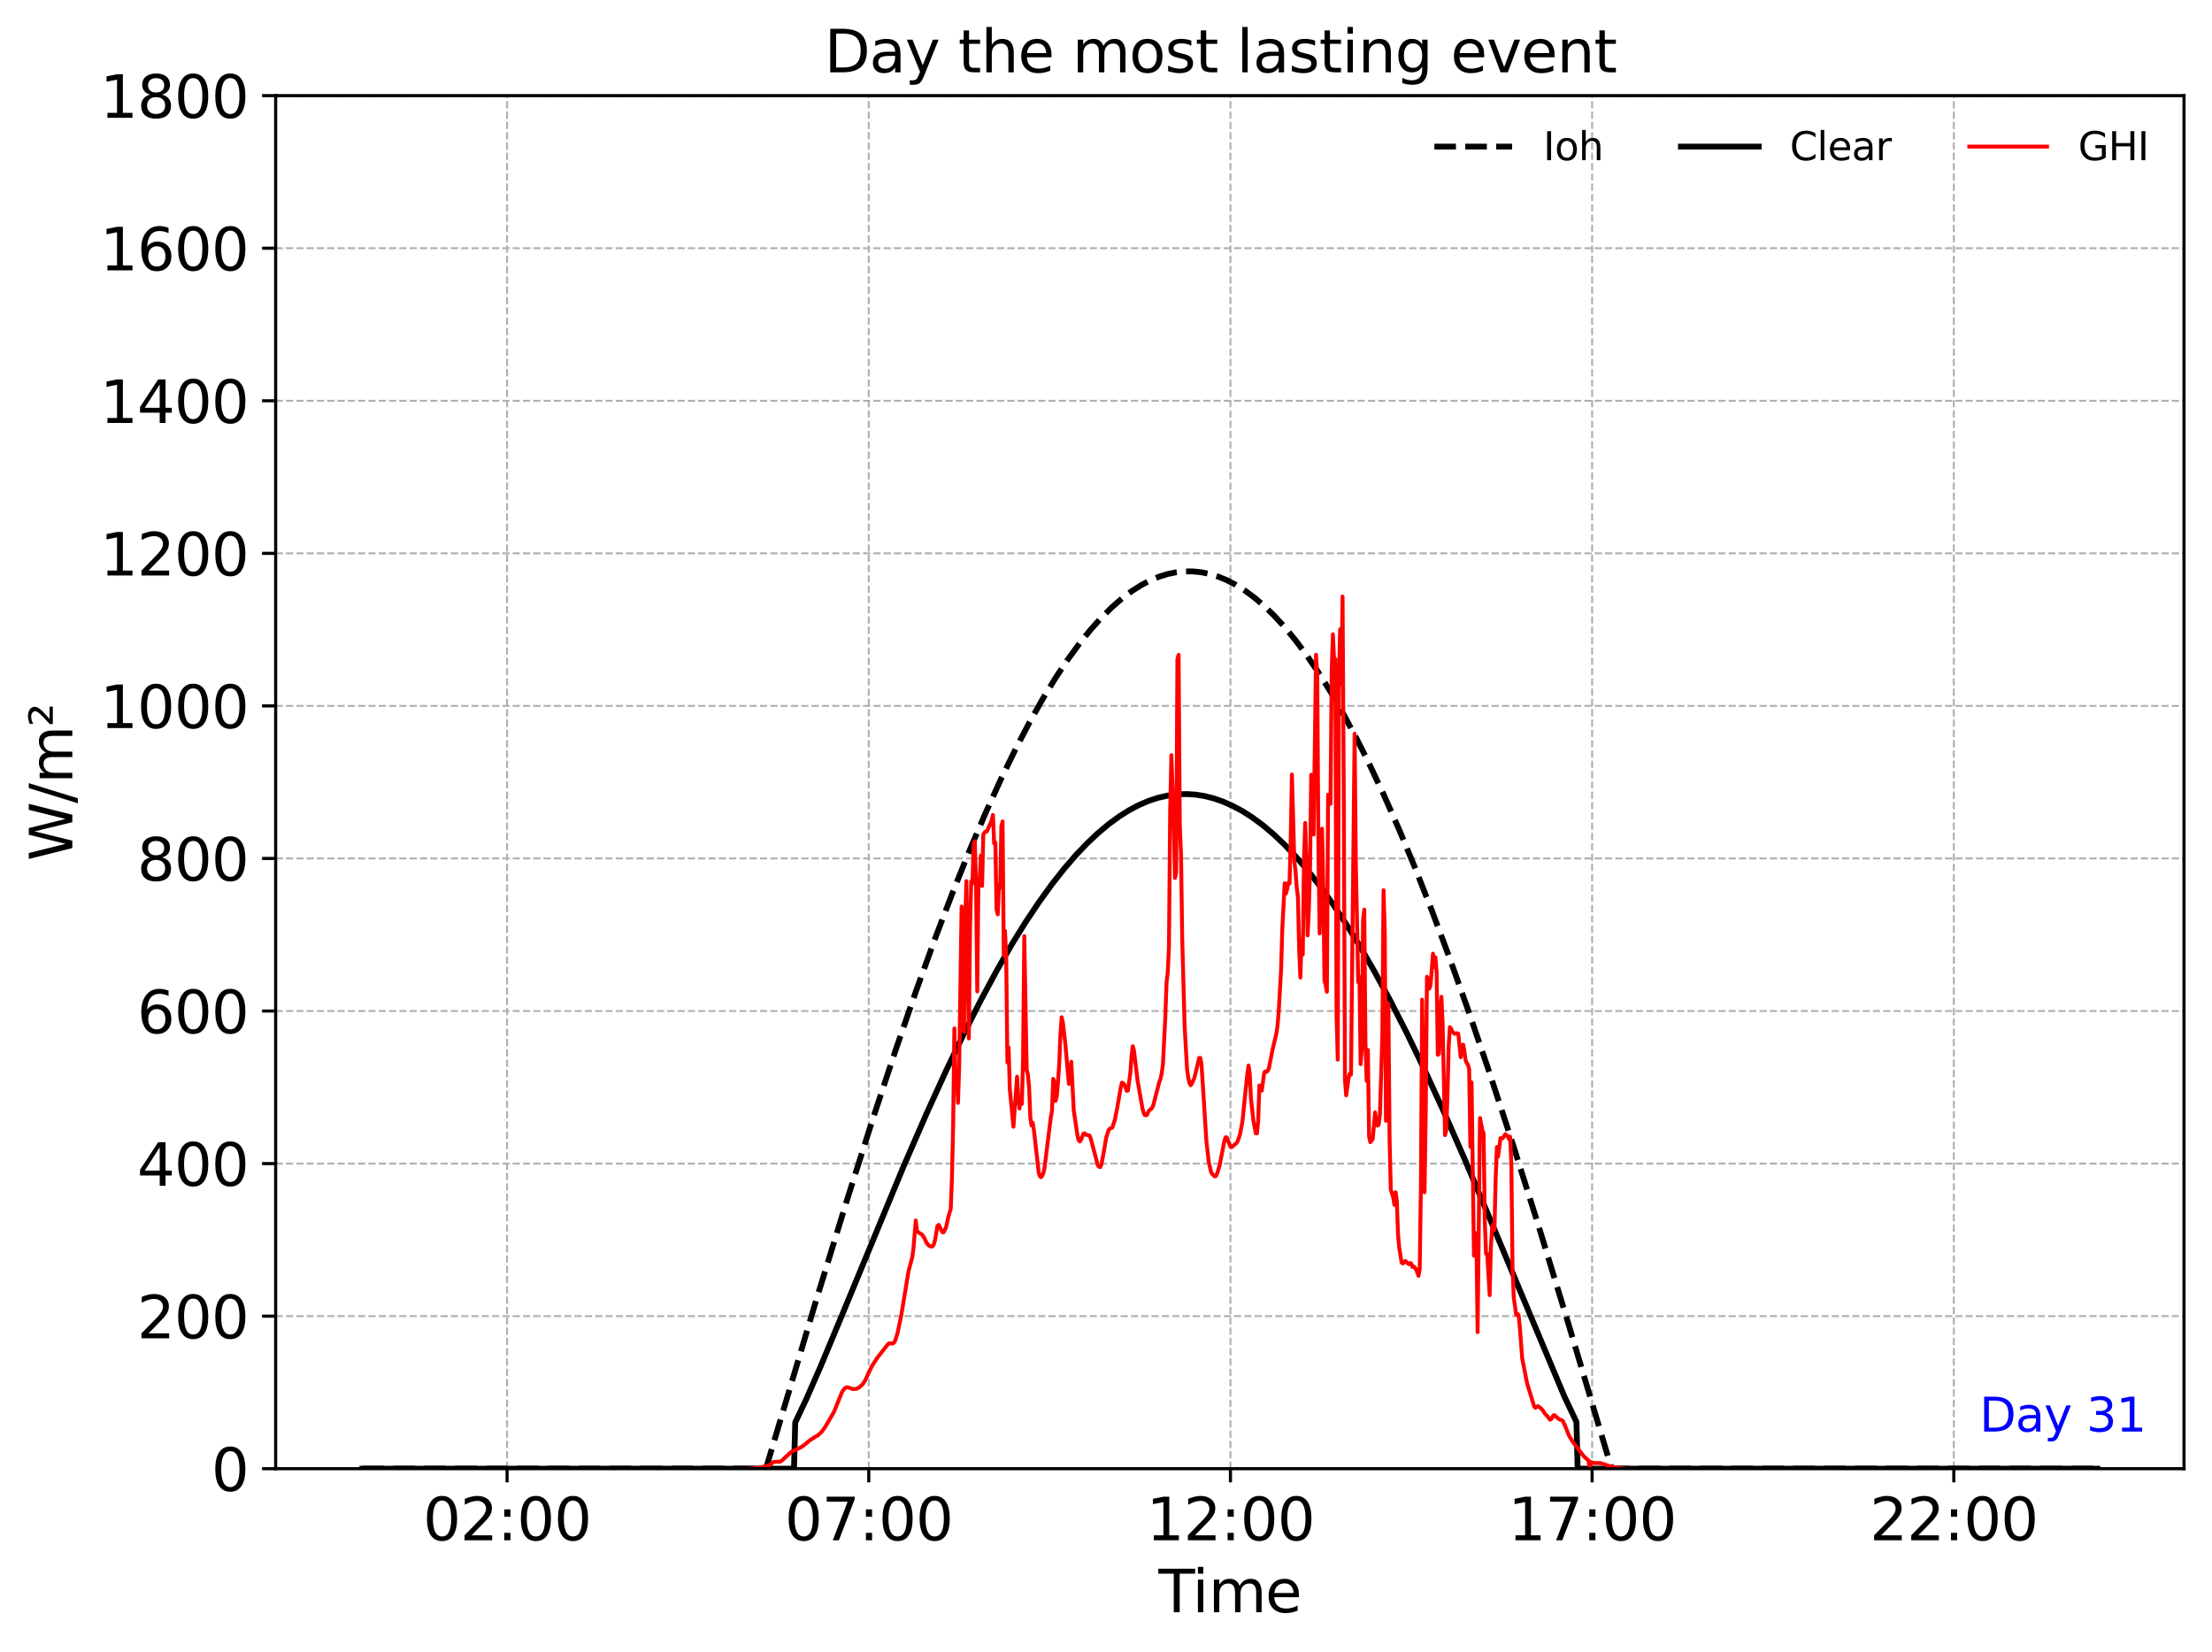 <?xml version="1.0" encoding="utf-8" standalone="no"?>
<!DOCTYPE svg PUBLIC "-//W3C//DTD SVG 1.1//EN"
  "http://www.w3.org/Graphics/SVG/1.1/DTD/svg11.dtd">
<svg xmlns:xlink="http://www.w3.org/1999/xlink" width="568.842pt" height="424.912pt" viewBox="0 0 568.842 424.912" xmlns="http://www.w3.org/2000/svg" version="1.1">
 <defs>
  <style type="text/css">*{stroke-linejoin: round; stroke-linecap: butt}</style>
 </defs>
 <g id="figure_1">
  <g id="patch_1">
   <path d="M 0 424.912 
L 568.842 424.912 
L 568.842 0 
L 0 0 
z
" style="fill: #ffffff"/>
  </g>
  <g id="axes_1">
   <g id="patch_2">
    <path d="M 70.892 377.678 
L 561.642 377.678 
L 561.642 24.598 
L 70.892 24.598 
z
" style="fill: #ffffff"/>
   </g>
   <g id="matplotlib.axis_1">
    <g id="xtick_1">
     <g id="line2d_1">
      <path d="M 130.403 377.678 
L 130.403 24.598 
" clip-path="url(#p5500d51104)" style="fill: none; stroke-dasharray: 1.85,0.8; stroke-dashoffset: 0; stroke: #b0b0b0; stroke-width: 0.5"/>
     </g>
     <g id="line2d_2">
      <defs>
       <path id="m4330a76496" d="M 0 0 
L 0 3.5 
" style="stroke: #000000; stroke-width: 0.8"/>
      </defs>
      <g>
       <use xlink:href="#m4330a76496" x="130.403" y="377.678" style="stroke: #000000; stroke-width: 0.8"/>
      </g>
     </g>
     <g id="text_1">
      <!-- 02:00 -->
      <g transform="translate(108.789 396.075) scale(0.15 -0.15)">
       <defs>
        <path id="DejaVuSans-30" d="M 2034 4250 
Q 1547 4250 1301 3770 
Q 1056 3291 1056 2328 
Q 1056 1369 1301 889 
Q 1547 409 2034 409 
Q 2525 409 2770 889 
Q 3016 1369 3016 2328 
Q 3016 3291 2770 3770 
Q 2525 4250 2034 4250 
z
M 2034 4750 
Q 2819 4750 3233 4129 
Q 3647 3509 3647 2328 
Q 3647 1150 3233 529 
Q 2819 -91 2034 -91 
Q 1250 -91 836 529 
Q 422 1150 422 2328 
Q 422 3509 836 4129 
Q 1250 4750 2034 4750 
z
" transform="scale(0.016)"/>
        <path id="DejaVuSans-32" d="M 1228 531 
L 3431 531 
L 3431 0 
L 469 0 
L 469 531 
Q 828 903 1448 1529 
Q 2069 2156 2228 2338 
Q 2531 2678 2651 2914 
Q 2772 3150 2772 3378 
Q 2772 3750 2511 3984 
Q 2250 4219 1831 4219 
Q 1534 4219 1204 4116 
Q 875 4013 500 3803 
L 500 4441 
Q 881 4594 1212 4672 
Q 1544 4750 1819 4750 
Q 2544 4750 2975 4387 
Q 3406 4025 3406 3419 
Q 3406 3131 3298 2873 
Q 3191 2616 2906 2266 
Q 2828 2175 2409 1742 
Q 1991 1309 1228 531 
z
" transform="scale(0.016)"/>
        <path id="DejaVuSans-3a" d="M 750 794 
L 1409 794 
L 1409 0 
L 750 0 
L 750 794 
z
M 750 3309 
L 1409 3309 
L 1409 2516 
L 750 2516 
L 750 3309 
z
" transform="scale(0.016)"/>
       </defs>
       <use xlink:href="#DejaVuSans-30"/>
       <use xlink:href="#DejaVuSans-32" x="63.623"/>
       <use xlink:href="#DejaVuSans-3a" x="127.246"/>
       <use xlink:href="#DejaVuSans-30" x="160.938"/>
       <use xlink:href="#DejaVuSans-30" x="224.561"/>
      </g>
     </g>
    </g>
    <g id="xtick_2">
     <g id="line2d_3">
      <path d="M 223.413 377.678 
L 223.413 24.598 
" clip-path="url(#p5500d51104)" style="fill: none; stroke-dasharray: 1.85,0.8; stroke-dashoffset: 0; stroke: #b0b0b0; stroke-width: 0.5"/>
     </g>
     <g id="line2d_4">
      <g>
       <use xlink:href="#m4330a76496" x="223.413" y="377.678" style="stroke: #000000; stroke-width: 0.8"/>
      </g>
     </g>
     <g id="text_2">
      <!-- 07:00 -->
      <g transform="translate(201.798 396.075) scale(0.15 -0.15)">
       <defs>
        <path id="DejaVuSans-37" d="M 525 4666 
L 3525 4666 
L 3525 4397 
L 1831 0 
L 1172 0 
L 2766 4134 
L 525 4134 
L 525 4666 
z
" transform="scale(0.016)"/>
       </defs>
       <use xlink:href="#DejaVuSans-30"/>
       <use xlink:href="#DejaVuSans-37" x="63.623"/>
       <use xlink:href="#DejaVuSans-3a" x="127.246"/>
       <use xlink:href="#DejaVuSans-30" x="160.938"/>
       <use xlink:href="#DejaVuSans-30" x="224.561"/>
      </g>
     </g>
    </g>
    <g id="xtick_3">
     <g id="line2d_5">
      <path d="M 316.422 377.678 
L 316.422 24.598 
" clip-path="url(#p5500d51104)" style="fill: none; stroke-dasharray: 1.85,0.8; stroke-dashoffset: 0; stroke: #b0b0b0; stroke-width: 0.5"/>
     </g>
     <g id="line2d_6">
      <g>
       <use xlink:href="#m4330a76496" x="316.422" y="377.678" style="stroke: #000000; stroke-width: 0.8"/>
      </g>
     </g>
     <g id="text_3">
      <!-- 12:00 -->
      <g transform="translate(294.808 396.075) scale(0.15 -0.15)">
       <defs>
        <path id="DejaVuSans-31" d="M 794 531 
L 1825 531 
L 1825 4091 
L 703 3866 
L 703 4441 
L 1819 4666 
L 2450 4666 
L 2450 531 
L 3481 531 
L 3481 0 
L 794 0 
L 794 531 
z
" transform="scale(0.016)"/>
       </defs>
       <use xlink:href="#DejaVuSans-31"/>
       <use xlink:href="#DejaVuSans-32" x="63.623"/>
       <use xlink:href="#DejaVuSans-3a" x="127.246"/>
       <use xlink:href="#DejaVuSans-30" x="160.938"/>
       <use xlink:href="#DejaVuSans-30" x="224.561"/>
      </g>
     </g>
    </g>
    <g id="xtick_4">
     <g id="line2d_7">
      <path d="M 409.432 377.678 
L 409.432 24.598 
" clip-path="url(#p5500d51104)" style="fill: none; stroke-dasharray: 1.85,0.8; stroke-dashoffset: 0; stroke: #b0b0b0; stroke-width: 0.5"/>
     </g>
     <g id="line2d_8">
      <g>
       <use xlink:href="#m4330a76496" x="409.432" y="377.678" style="stroke: #000000; stroke-width: 0.8"/>
      </g>
     </g>
     <g id="text_4">
      <!-- 17:00 -->
      <g transform="translate(387.818 396.075) scale(0.15 -0.15)">
       <use xlink:href="#DejaVuSans-31"/>
       <use xlink:href="#DejaVuSans-37" x="63.623"/>
       <use xlink:href="#DejaVuSans-3a" x="127.246"/>
       <use xlink:href="#DejaVuSans-30" x="160.938"/>
       <use xlink:href="#DejaVuSans-30" x="224.561"/>
      </g>
     </g>
    </g>
    <g id="xtick_5">
     <g id="line2d_9">
      <path d="M 502.442 377.678 
L 502.442 24.598 
" clip-path="url(#p5500d51104)" style="fill: none; stroke-dasharray: 1.85,0.8; stroke-dashoffset: 0; stroke: #b0b0b0; stroke-width: 0.5"/>
     </g>
     <g id="line2d_10">
      <g>
       <use xlink:href="#m4330a76496" x="502.442" y="377.678" style="stroke: #000000; stroke-width: 0.8"/>
      </g>
     </g>
     <g id="text_5">
      <!-- 22:00 -->
      <g transform="translate(480.827 396.075) scale(0.15 -0.15)">
       <use xlink:href="#DejaVuSans-32"/>
       <use xlink:href="#DejaVuSans-32" x="63.623"/>
       <use xlink:href="#DejaVuSans-3a" x="127.246"/>
       <use xlink:href="#DejaVuSans-30" x="160.938"/>
       <use xlink:href="#DejaVuSans-30" x="224.561"/>
      </g>
     </g>
    </g>
    <g id="text_6">
     <!-- Time -->
     <g transform="translate(297.917 414.592) scale(0.15 -0.15)">
      <defs>
       <path id="DejaVuSans-54" d="M -19 4666 
L 3928 4666 
L 3928 4134 
L 2272 4134 
L 2272 0 
L 1638 0 
L 1638 4134 
L -19 4134 
L -19 4666 
z
" transform="scale(0.016)"/>
       <path id="DejaVuSans-69" d="M 603 3500 
L 1178 3500 
L 1178 0 
L 603 0 
L 603 3500 
z
M 603 4863 
L 1178 4863 
L 1178 4134 
L 603 4134 
L 603 4863 
z
" transform="scale(0.016)"/>
       <path id="DejaVuSans-6d" d="M 3328 2828 
Q 3544 3216 3844 3400 
Q 4144 3584 4550 3584 
Q 5097 3584 5394 3201 
Q 5691 2819 5691 2113 
L 5691 0 
L 5113 0 
L 5113 2094 
Q 5113 2597 4934 2840 
Q 4756 3084 4391 3084 
Q 3944 3084 3684 2787 
Q 3425 2491 3425 1978 
L 3425 0 
L 2847 0 
L 2847 2094 
Q 2847 2600 2669 2842 
Q 2491 3084 2119 3084 
Q 1678 3084 1418 2786 
Q 1159 2488 1159 1978 
L 1159 0 
L 581 0 
L 581 3500 
L 1159 3500 
L 1159 2956 
Q 1356 3278 1631 3431 
Q 1906 3584 2284 3584 
Q 2666 3584 2933 3390 
Q 3200 3197 3328 2828 
z
" transform="scale(0.016)"/>
       <path id="DejaVuSans-65" d="M 3597 1894 
L 3597 1613 
L 953 1613 
Q 991 1019 1311 708 
Q 1631 397 2203 397 
Q 2534 397 2845 478 
Q 3156 559 3463 722 
L 3463 178 
Q 3153 47 2828 -22 
Q 2503 -91 2169 -91 
Q 1331 -91 842 396 
Q 353 884 353 1716 
Q 353 2575 817 3079 
Q 1281 3584 2069 3584 
Q 2775 3584 3186 3129 
Q 3597 2675 3597 1894 
z
M 3022 2063 
Q 3016 2534 2758 2815 
Q 2500 3097 2075 3097 
Q 1594 3097 1305 2825 
Q 1016 2553 972 2059 
L 3022 2063 
z
" transform="scale(0.016)"/>
      </defs>
      <use xlink:href="#DejaVuSans-54"/>
      <use xlink:href="#DejaVuSans-69" x="57.959"/>
      <use xlink:href="#DejaVuSans-6d" x="85.742"/>
      <use xlink:href="#DejaVuSans-65" x="183.154"/>
     </g>
    </g>
   </g>
   <g id="matplotlib.axis_2">
    <g id="ytick_1">
     <g id="line2d_11">
      <path d="M 70.892 377.678 
L 561.642 377.678 
" clip-path="url(#p5500d51104)" style="fill: none; stroke-dasharray: 1.85,0.8; stroke-dashoffset: 0; stroke: #b0b0b0; stroke-width: 0.5"/>
     </g>
     <g id="line2d_12">
      <defs>
       <path id="m59e2d323cf" d="M 0 0 
L -3.5 0 
" style="stroke: #000000; stroke-width: 0.8"/>
      </defs>
      <g>
       <use xlink:href="#m59e2d323cf" x="70.892" y="377.678" style="stroke: #000000; stroke-width: 0.8"/>
      </g>
     </g>
     <g id="text_7">
      <!-- 0 -->
      <g transform="translate(54.348 383.376) scale(0.15 -0.15)">
       <use xlink:href="#DejaVuSans-30"/>
      </g>
     </g>
    </g>
    <g id="ytick_2">
     <g id="line2d_13">
      <path d="M 70.892 338.447 
L 561.642 338.447 
" clip-path="url(#p5500d51104)" style="fill: none; stroke-dasharray: 1.85,0.8; stroke-dashoffset: 0; stroke: #b0b0b0; stroke-width: 0.5"/>
     </g>
     <g id="line2d_14">
      <g>
       <use xlink:href="#m59e2d323cf" x="70.892" y="338.447" style="stroke: #000000; stroke-width: 0.8"/>
      </g>
     </g>
     <g id="text_8">
      <!-- 200 -->
      <g transform="translate(35.261 344.145) scale(0.15 -0.15)">
       <use xlink:href="#DejaVuSans-32"/>
       <use xlink:href="#DejaVuSans-30" x="63.623"/>
       <use xlink:href="#DejaVuSans-30" x="127.246"/>
      </g>
     </g>
    </g>
    <g id="ytick_3">
     <g id="line2d_15">
      <path d="M 70.892 299.215 
L 561.642 299.215 
" clip-path="url(#p5500d51104)" style="fill: none; stroke-dasharray: 1.85,0.8; stroke-dashoffset: 0; stroke: #b0b0b0; stroke-width: 0.5"/>
     </g>
     <g id="line2d_16">
      <g>
       <use xlink:href="#m59e2d323cf" x="70.892" y="299.215" style="stroke: #000000; stroke-width: 0.8"/>
      </g>
     </g>
     <g id="text_9">
      <!-- 400 -->
      <g transform="translate(35.261 304.914) scale(0.15 -0.15)">
       <defs>
        <path id="DejaVuSans-34" d="M 2419 4116 
L 825 1625 
L 2419 1625 
L 2419 4116 
z
M 2253 4666 
L 3047 4666 
L 3047 1625 
L 3713 1625 
L 3713 1100 
L 3047 1100 
L 3047 0 
L 2419 0 
L 2419 1100 
L 313 1100 
L 313 1709 
L 2253 4666 
z
" transform="scale(0.016)"/>
       </defs>
       <use xlink:href="#DejaVuSans-34"/>
       <use xlink:href="#DejaVuSans-30" x="63.623"/>
       <use xlink:href="#DejaVuSans-30" x="127.246"/>
      </g>
     </g>
    </g>
    <g id="ytick_4">
     <g id="line2d_17">
      <path d="M 70.892 259.984 
L 561.642 259.984 
" clip-path="url(#p5500d51104)" style="fill: none; stroke-dasharray: 1.85,0.8; stroke-dashoffset: 0; stroke: #b0b0b0; stroke-width: 0.5"/>
     </g>
     <g id="line2d_18">
      <g>
       <use xlink:href="#m59e2d323cf" x="70.892" y="259.984" style="stroke: #000000; stroke-width: 0.8"/>
      </g>
     </g>
     <g id="text_10">
      <!-- 600 -->
      <g transform="translate(35.261 265.683) scale(0.15 -0.15)">
       <defs>
        <path id="DejaVuSans-36" d="M 2113 2584 
Q 1688 2584 1439 2293 
Q 1191 2003 1191 1497 
Q 1191 994 1439 701 
Q 1688 409 2113 409 
Q 2538 409 2786 701 
Q 3034 994 3034 1497 
Q 3034 2003 2786 2293 
Q 2538 2584 2113 2584 
z
M 3366 4563 
L 3366 3988 
Q 3128 4100 2886 4159 
Q 2644 4219 2406 4219 
Q 1781 4219 1451 3797 
Q 1122 3375 1075 2522 
Q 1259 2794 1537 2939 
Q 1816 3084 2150 3084 
Q 2853 3084 3261 2657 
Q 3669 2231 3669 1497 
Q 3669 778 3244 343 
Q 2819 -91 2113 -91 
Q 1303 -91 875 529 
Q 447 1150 447 2328 
Q 447 3434 972 4092 
Q 1497 4750 2381 4750 
Q 2619 4750 2861 4703 
Q 3103 4656 3366 4563 
z
" transform="scale(0.016)"/>
       </defs>
       <use xlink:href="#DejaVuSans-36"/>
       <use xlink:href="#DejaVuSans-30" x="63.623"/>
       <use xlink:href="#DejaVuSans-30" x="127.246"/>
      </g>
     </g>
    </g>
    <g id="ytick_5">
     <g id="line2d_19">
      <path d="M 70.892 220.753 
L 561.642 220.753 
" clip-path="url(#p5500d51104)" style="fill: none; stroke-dasharray: 1.85,0.8; stroke-dashoffset: 0; stroke: #b0b0b0; stroke-width: 0.5"/>
     </g>
     <g id="line2d_20">
      <g>
       <use xlink:href="#m59e2d323cf" x="70.892" y="220.753" style="stroke: #000000; stroke-width: 0.8"/>
      </g>
     </g>
     <g id="text_11">
      <!-- 800 -->
      <g transform="translate(35.261 226.452) scale(0.15 -0.15)">
       <defs>
        <path id="DejaVuSans-38" d="M 2034 2216 
Q 1584 2216 1326 1975 
Q 1069 1734 1069 1313 
Q 1069 891 1326 650 
Q 1584 409 2034 409 
Q 2484 409 2743 651 
Q 3003 894 3003 1313 
Q 3003 1734 2745 1975 
Q 2488 2216 2034 2216 
z
M 1403 2484 
Q 997 2584 770 2862 
Q 544 3141 544 3541 
Q 544 4100 942 4425 
Q 1341 4750 2034 4750 
Q 2731 4750 3128 4425 
Q 3525 4100 3525 3541 
Q 3525 3141 3298 2862 
Q 3072 2584 2669 2484 
Q 3125 2378 3379 2068 
Q 3634 1759 3634 1313 
Q 3634 634 3220 271 
Q 2806 -91 2034 -91 
Q 1263 -91 848 271 
Q 434 634 434 1313 
Q 434 1759 690 2068 
Q 947 2378 1403 2484 
z
M 1172 3481 
Q 1172 3119 1398 2916 
Q 1625 2713 2034 2713 
Q 2441 2713 2670 2916 
Q 2900 3119 2900 3481 
Q 2900 3844 2670 4047 
Q 2441 4250 2034 4250 
Q 1625 4250 1398 4047 
Q 1172 3844 1172 3481 
z
" transform="scale(0.016)"/>
       </defs>
       <use xlink:href="#DejaVuSans-38"/>
       <use xlink:href="#DejaVuSans-30" x="63.623"/>
       <use xlink:href="#DejaVuSans-30" x="127.246"/>
      </g>
     </g>
    </g>
    <g id="ytick_6">
     <g id="line2d_21">
      <path d="M 70.892 181.522 
L 561.642 181.522 
" clip-path="url(#p5500d51104)" style="fill: none; stroke-dasharray: 1.85,0.8; stroke-dashoffset: 0; stroke: #b0b0b0; stroke-width: 0.5"/>
     </g>
     <g id="line2d_22">
      <g>
       <use xlink:href="#m59e2d323cf" x="70.892" y="181.522" style="stroke: #000000; stroke-width: 0.8"/>
      </g>
     </g>
     <g id="text_12">
      <!-- 1000 -->
      <g transform="translate(25.717 187.221) scale(0.15 -0.15)">
       <use xlink:href="#DejaVuSans-31"/>
       <use xlink:href="#DejaVuSans-30" x="63.623"/>
       <use xlink:href="#DejaVuSans-30" x="127.246"/>
       <use xlink:href="#DejaVuSans-30" x="190.869"/>
      </g>
     </g>
    </g>
    <g id="ytick_7">
     <g id="line2d_23">
      <path d="M 70.892 142.291 
L 561.642 142.291 
" clip-path="url(#p5500d51104)" style="fill: none; stroke-dasharray: 1.85,0.8; stroke-dashoffset: 0; stroke: #b0b0b0; stroke-width: 0.5"/>
     </g>
     <g id="line2d_24">
      <g>
       <use xlink:href="#m59e2d323cf" x="70.892" y="142.291" style="stroke: #000000; stroke-width: 0.8"/>
      </g>
     </g>
     <g id="text_13">
      <!-- 1200 -->
      <g transform="translate(25.717 147.99) scale(0.15 -0.15)">
       <use xlink:href="#DejaVuSans-31"/>
       <use xlink:href="#DejaVuSans-32" x="63.623"/>
       <use xlink:href="#DejaVuSans-30" x="127.246"/>
       <use xlink:href="#DejaVuSans-30" x="190.869"/>
      </g>
     </g>
    </g>
    <g id="ytick_8">
     <g id="line2d_25">
      <path d="M 70.892 103.06 
L 561.642 103.06 
" clip-path="url(#p5500d51104)" style="fill: none; stroke-dasharray: 1.85,0.8; stroke-dashoffset: 0; stroke: #b0b0b0; stroke-width: 0.5"/>
     </g>
     <g id="line2d_26">
      <g>
       <use xlink:href="#m59e2d323cf" x="70.892" y="103.06" style="stroke: #000000; stroke-width: 0.8"/>
      </g>
     </g>
     <g id="text_14">
      <!-- 1400 -->
      <g transform="translate(25.717 108.759) scale(0.15 -0.15)">
       <use xlink:href="#DejaVuSans-31"/>
       <use xlink:href="#DejaVuSans-34" x="63.623"/>
       <use xlink:href="#DejaVuSans-30" x="127.246"/>
       <use xlink:href="#DejaVuSans-30" x="190.869"/>
      </g>
     </g>
    </g>
    <g id="ytick_9">
     <g id="line2d_27">
      <path d="M 70.892 63.829 
L 561.642 63.829 
" clip-path="url(#p5500d51104)" style="fill: none; stroke-dasharray: 1.85,0.8; stroke-dashoffset: 0; stroke: #b0b0b0; stroke-width: 0.5"/>
     </g>
     <g id="line2d_28">
      <g>
       <use xlink:href="#m59e2d323cf" x="70.892" y="63.829" style="stroke: #000000; stroke-width: 0.8"/>
      </g>
     </g>
     <g id="text_15">
      <!-- 1600 -->
      <g transform="translate(25.717 69.528) scale(0.15 -0.15)">
       <use xlink:href="#DejaVuSans-31"/>
       <use xlink:href="#DejaVuSans-36" x="63.623"/>
       <use xlink:href="#DejaVuSans-30" x="127.246"/>
       <use xlink:href="#DejaVuSans-30" x="190.869"/>
      </g>
     </g>
    </g>
    <g id="ytick_10">
     <g id="line2d_29">
      <path d="M 70.892 24.598 
L 561.642 24.598 
" clip-path="url(#p5500d51104)" style="fill: none; stroke-dasharray: 1.85,0.8; stroke-dashoffset: 0; stroke: #b0b0b0; stroke-width: 0.5"/>
     </g>
     <g id="line2d_30">
      <g>
       <use xlink:href="#m59e2d323cf" x="70.892" y="24.598" style="stroke: #000000; stroke-width: 0.8"/>
      </g>
     </g>
     <g id="text_16">
      <!-- 1800 -->
      <g transform="translate(25.717 30.296) scale(0.15 -0.15)">
       <use xlink:href="#DejaVuSans-31"/>
       <use xlink:href="#DejaVuSans-38" x="63.623"/>
       <use xlink:href="#DejaVuSans-30" x="127.246"/>
       <use xlink:href="#DejaVuSans-30" x="190.869"/>
      </g>
     </g>
    </g>
    <g id="text_17">
     <!-- W/m² -->
     <g transform="translate(18.598 221.392) rotate(-90) scale(0.15 -0.15)">
      <defs>
       <path id="DejaVuSans-57" d="M 213 4666 
L 850 4666 
L 1831 722 
L 2809 4666 
L 3519 4666 
L 4500 722 
L 5478 4666 
L 6119 4666 
L 4947 0 
L 4153 0 
L 3169 4050 
L 2175 0 
L 1381 0 
L 213 4666 
z
" transform="scale(0.016)"/>
       <path id="DejaVuSans-2f" d="M 1625 4666 
L 2156 4666 
L 531 -594 
L 0 -594 
L 1625 4666 
z
" transform="scale(0.016)"/>
       <path id="DejaVuSans-b2" d="M 838 2444 
L 2163 2444 
L 2163 2088 
L 294 2088 
L 294 2431 
Q 400 2528 597 2703 
Q 1672 3656 1672 3950 
Q 1672 4156 1509 4282 
Q 1347 4409 1081 4409 
Q 919 4409 728 4354 
Q 538 4300 313 4191 
L 313 4575 
Q 553 4663 761 4706 
Q 969 4750 1147 4750 
Q 1600 4750 1872 4544 
Q 2144 4338 2144 4000 
Q 2144 3566 1109 2678 
Q 934 2528 838 2444 
z
" transform="scale(0.016)"/>
      </defs>
      <use xlink:href="#DejaVuSans-57"/>
      <use xlink:href="#DejaVuSans-2f" x="98.877"/>
      <use xlink:href="#DejaVuSans-6d" x="132.568"/>
      <use xlink:href="#DejaVuSans-b2" x="229.98"/>
     </g>
    </g>
   </g>
   <g id="line2d_31">
    <path d="M 93.199 377.678 
L 196.75 377.678 
L 197.06 377.353 
L 209.771 334.757 
L 217.832 308.531 
L 224.343 288.073 
L 230.233 270.278 
L 235.504 255.034 
L 240.464 241.35 
L 245.115 229.167 
L 249.455 218.406 
L 253.486 208.977 
L 257.516 200.123 
L 261.236 192.483 
L 264.647 185.95 
L 268.057 179.88 
L 271.468 174.288 
L 274.568 169.63 
L 277.668 165.387 
L 280.458 161.929 
L 283.249 158.818 
L 286.039 156.061 
L 288.519 153.909 
L 291 152.041 
L 293.48 150.461 
L 295.96 149.169 
L 298.13 148.276 
L 300.301 147.607 
L 302.471 147.161 
L 304.641 146.939 
L 306.811 146.942 
L 308.981 147.169 
L 311.152 147.62 
L 313.322 148.295 
L 315.492 149.193 
L 317.662 150.313 
L 320.143 151.863 
L 322.623 153.701 
L 325.103 155.824 
L 327.583 158.228 
L 330.374 161.267 
L 333.164 164.655 
L 335.954 168.386 
L 339.055 172.927 
L 342.155 177.877 
L 345.255 183.225 
L 348.666 189.557 
L 352.076 196.344 
L 355.796 204.25 
L 359.827 213.381 
L 363.857 223.071 
L 368.198 234.097 
L 372.848 246.544 
L 377.809 260.484 
L 383.079 275.972 
L 388.97 294.003 
L 395.48 314.673 
L 403.231 340.061 
L 413.772 375.433 
L 414.392 377.529 
L 414.702 377.678 
L 539.335 377.678 
L 539.335 377.678 
" clip-path="url(#p5500d51104)" style="fill: none; stroke-dasharray: 5.55,2.4; stroke-dashoffset: 0; stroke: #000000; stroke-width: 1.5"/>
   </g>
   <g id="line2d_32">
    <path d="M 93.199 377.678 
L 204.191 377.677 
L 204.501 365.797 
L 207.291 359.899 
L 211.011 351.419 
L 216.592 338.042 
L 232.403 299.839 
L 238.294 286.312 
L 243.255 275.432 
L 247.905 265.731 
L 252.246 257.169 
L 256.276 249.68 
L 260.306 242.669 
L 263.717 237.175 
L 267.127 232.066 
L 270.537 227.351 
L 273.638 223.417 
L 276.738 219.829 
L 279.528 216.902 
L 282.319 214.266 
L 285.109 211.928 
L 287.899 209.892 
L 290.379 208.338 
L 292.86 207.028 
L 295.34 205.964 
L 297.82 205.147 
L 300.301 204.579 
L 302.781 204.26 
L 305.261 204.191 
L 307.431 204.335 
L 309.601 204.671 
L 312.082 205.288 
L 314.562 206.153 
L 317.042 207.26 
L 319.523 208.591 
L 322.003 210.166 
L 324.793 212.226 
L 327.583 214.586 
L 330.374 217.244 
L 333.164 220.192 
L 336.264 223.805 
L 339.365 227.761 
L 342.775 232.501 
L 346.185 237.633 
L 349.596 243.142 
L 353.316 249.564 
L 357.346 256.98 
L 361.687 265.465 
L 366.337 275.083 
L 371.298 285.878 
L 376.568 297.873 
L 382.769 312.519 
L 402.301 359.108 
L 405.401 365.652 
L 405.711 377.677 
L 539.335 377.678 
L 539.335 377.678 
" clip-path="url(#p5500d51104)" style="fill: none; stroke: #000000; stroke-width: 1.5; stroke-linecap: square"/>
   </g>
   <g id="line2d_33">
    <path d="M 93.199 378.013 
L 97.539 378.091 
L 99.4 378.066 
L 113.661 377.985 
L 117.382 377.952 
L 124.822 377.981 
L 125.442 378.047 
L 126.682 378.013 
L 127.923 378.03 
L 129.163 377.967 
L 131.023 378.016 
L 131.953 378.005 
L 133.503 378.005 
L 140.324 377.944 
L 142.804 378.013 
L 146.525 377.885 
L 147.145 377.867 
L 153.965 377.846 
L 155.515 377.845 
L 160.786 377.879 
L 162.336 377.858 
L 163.886 377.881 
L 166.367 377.848 
L 192.099 377.767 
L 193.959 377.522 
L 195.51 377.399 
L 196.44 377.128 
L 197.68 376.817 
L 198.3 376.453 
L 198.92 375.935 
L 199.54 375.887 
L 200.47 375.918 
L 201.09 375.577 
L 203.57 373.266 
L 204.191 373.052 
L 205.121 372.564 
L 206.051 372.135 
L 206.981 371.449 
L 208.221 370.406 
L 209.461 369.586 
L 210.391 369.05 
L 211.321 368.168 
L 212.251 366.868 
L 214.422 363.165 
L 216.592 357.838 
L 217.212 357.055 
L 217.522 356.81 
L 217.832 356.709 
L 218.452 356.882 
L 219.382 357.218 
L 220.312 357.101 
L 220.932 356.789 
L 221.862 355.936 
L 222.482 355 
L 223.413 352.946 
L 224.343 351.111 
L 225.583 349.187 
L 226.513 347.996 
L 228.373 345.638 
L 228.683 345.458 
L 229.613 345.475 
L 229.923 345.24 
L 230.233 344.687 
L 230.853 342.649 
L 231.783 338.17 
L 233.644 326.859 
L 234.574 323.407 
L 234.884 321.234 
L 235.504 313.854 
L 235.814 316.578 
L 236.434 317.076 
L 237.054 317.409 
L 237.674 318.29 
L 238.294 319.61 
L 238.914 320.34 
L 239.534 320.566 
L 239.844 320.479 
L 240.154 319.961 
L 240.464 318.81 
L 241.084 315.225 
L 241.394 314.978 
L 242.325 316.835 
L 242.635 316.906 
L 243.255 315.725 
L 243.875 312.937 
L 244.495 310.852 
L 244.805 302.9 
L 245.115 289.218 
L 245.425 264.46 
L 245.735 278.938 
L 246.045 275.793 
L 246.355 283.61 
L 246.665 274.454 
L 247.285 233.126 
L 247.595 262.138 
L 247.905 265.363 
L 248.215 236.31 
L 248.525 226.589 
L 249.145 267.038 
L 249.455 239.098 
L 249.765 226.595 
L 250.075 227.189 
L 250.385 216.943 
L 250.695 216.337 
L 251.005 227.492 
L 251.315 254.949 
L 251.625 226.023 
L 251.936 226.458 
L 252.246 219.96 
L 252.556 227.806 
L 252.866 214.573 
L 253.176 214.078 
L 253.486 213.798 
L 253.796 213.797 
L 255.036 210.96 
L 255.346 209.558 
L 255.656 216.872 
L 255.966 216.661 
L 256.276 233.843 
L 256.586 235.132 
L 256.896 227.556 
L 257.206 228.271 
L 257.516 212.407 
L 257.826 211.239 
L 258.136 245.691 
L 258.446 239.361 
L 258.756 245.894 
L 259.066 273.213 
L 259.376 269.367 
L 259.686 280.106 
L 260.616 289.749 
L 261.547 276.864 
L 261.857 282.038 
L 262.167 285.064 
L 262.477 282.68 
L 262.787 283.86 
L 263.097 272.147 
L 263.407 240.724 
L 264.027 275.107 
L 264.337 276.444 
L 264.647 279.627 
L 264.957 287.331 
L 265.267 289.399 
L 265.577 288.706 
L 265.887 290.671 
L 267.127 301.591 
L 267.437 302.523 
L 267.747 302.711 
L 268.057 302.28 
L 268.367 301.475 
L 268.677 299.837 
L 270.227 287.326 
L 270.537 285.597 
L 270.847 277.423 
L 271.158 278.192 
L 271.468 283.087 
L 271.778 281.778 
L 272.088 278.29 
L 272.398 273.426 
L 272.708 265.947 
L 273.018 261.579 
L 273.328 262.924 
L 273.948 268.259 
L 274.878 278.74 
L 275.188 278.292 
L 275.498 273.033 
L 276.118 285.445 
L 277.048 291.78 
L 277.358 293.17 
L 277.668 293.539 
L 277.978 293.181 
L 278.598 291.562 
L 278.908 291.433 
L 279.218 291.785 
L 280.148 291.959 
L 280.458 292.633 
L 282.319 299.69 
L 282.629 300.053 
L 282.939 300.127 
L 283.249 299.464 
L 283.869 296.084 
L 284.489 292.493 
L 285.109 290.567 
L 285.419 290.236 
L 286.039 289.953 
L 286.659 288.125 
L 287.279 285.039 
L 288.209 279.684 
L 288.519 278.407 
L 288.829 278.561 
L 289.139 278.904 
L 289.759 280.494 
L 290.069 280.418 
L 290.69 275.825 
L 291 271.502 
L 291.31 269.031 
L 291.62 270.186 
L 292.55 277.923 
L 293.79 284.984 
L 294.1 286.163 
L 294.41 286.738 
L 294.72 286.791 
L 295.03 286.614 
L 295.34 285.799 
L 295.65 285.42 
L 295.96 285.216 
L 296.27 284.874 
L 296.58 284.211 
L 297.2 281.796 
L 298.13 278.196 
L 298.44 277.472 
L 298.75 275.952 
L 299.06 273.764 
L 299.68 261.409 
L 299.99 252.692 
L 300.301 250.103 
L 300.611 243.485 
L 300.921 208.382 
L 301.231 194.173 
L 301.851 210.799 
L 302.161 225.771 
L 302.471 224.375 
L 302.781 169.508 
L 303.091 168.405 
L 303.401 212.167 
L 303.711 219.707 
L 304.021 241.284 
L 304.641 263.907 
L 305.261 274.861 
L 305.571 277.181 
L 305.881 278.464 
L 306.191 279.06 
L 306.501 278.662 
L 307.121 277.238 
L 307.741 274.761 
L 308.361 272.062 
L 308.671 272.028 
L 308.981 273.761 
L 309.601 283.359 
L 310.222 293.25 
L 310.842 298.756 
L 311.462 301.456 
L 311.772 301.944 
L 312.392 302.519 
L 312.702 302.415 
L 313.012 301.758 
L 313.632 299.693 
L 314.252 296.563 
L 314.872 293.345 
L 315.182 292.44 
L 315.492 292.508 
L 316.422 294.882 
L 316.732 294.988 
L 317.972 293.949 
L 318.282 293.476 
L 318.902 291.677 
L 319.523 288.267 
L 320.143 282.125 
L 320.763 276.228 
L 321.073 274 
L 321.383 276.013 
L 321.693 282.415 
L 322.313 288.031 
L 322.933 291.419 
L 323.243 291.456 
L 323.553 288.346 
L 323.863 279.125 
L 324.173 279.51 
L 324.483 280.461 
L 325.103 275.84 
L 325.413 275.484 
L 325.723 275.632 
L 326.033 275.356 
L 326.343 274.558 
L 327.273 269.797 
L 328.203 265.935 
L 328.513 263.856 
L 328.823 260.348 
L 329.444 249.477 
L 329.754 238.968 
L 330.374 227.13 
L 330.684 229.786 
L 330.994 228.697 
L 331.304 226.986 
L 331.614 227.209 
L 331.924 215.63 
L 332.234 199.163 
L 332.854 221.521 
L 333.164 223.984 
L 333.474 228.362 
L 333.784 230.688 
L 334.094 244.005 
L 334.404 251.369 
L 334.714 241.703 
L 335.024 245.479 
L 335.334 221.221 
L 335.644 211.619 
L 335.954 221.244 
L 336.264 240.542 
L 336.574 234.255 
L 336.884 223.711 
L 337.194 199.222 
L 337.504 214.443 
L 337.814 214.593 
L 338.434 168.372 
L 338.745 173.377 
L 339.055 218.867 
L 339.365 240.045 
L 339.985 213.093 
L 340.295 227.426 
L 340.605 252.178 
L 340.915 253.318 
L 341.225 255.029 
L 341.535 204.349 
L 341.845 204.84 
L 342.155 206.705 
L 342.465 172.356 
L 342.775 163.115 
L 343.085 169.908 
L 343.395 169.468 
L 343.705 260.828 
L 344.015 272.486 
L 344.325 174.048 
L 344.635 161.812 
L 344.945 175.918 
L 345.255 153.398 
L 345.565 203.354 
L 345.875 277.708 
L 346.185 281.666 
L 346.805 277.174 
L 347.115 276.062 
L 347.425 276.325 
L 348.356 188.671 
L 348.666 221.955 
L 349.286 252.573 
L 349.596 251.241 
L 349.906 273.653 
L 350.216 269.395 
L 350.526 236.649 
L 350.836 233.903 
L 351.146 268.424 
L 351.456 277.966 
L 351.766 269.988 
L 352.076 292.199 
L 352.386 293.716 
L 353.006 292.941 
L 353.626 286.049 
L 353.936 288.616 
L 354.246 289.461 
L 354.556 289.195 
L 354.866 286.545 
L 355.486 266.352 
L 355.796 228.913 
L 356.106 239.782 
L 356.416 288.222 
L 356.726 283.5 
L 357.036 258.115 
L 357.346 292.71 
L 357.656 305.882 
L 358.277 307.894 
L 358.587 309.827 
L 358.897 306.583 
L 359.207 308.784 
L 359.517 317.393 
L 359.827 320.836 
L 360.447 324.692 
L 360.757 324.908 
L 361.067 324.675 
L 361.377 324.259 
L 361.997 324.81 
L 362.307 325.072 
L 362.617 324.783 
L 362.927 324.961 
L 363.237 325.805 
L 363.547 325.663 
L 364.167 326.388 
L 364.787 328.079 
L 365.097 326.341 
L 365.407 304.953 
L 365.717 257.055 
L 366.027 276.93 
L 366.337 306.592 
L 366.647 285.789 
L 366.957 251.168 
L 367.267 252.1 
L 367.578 254.219 
L 367.888 253.284 
L 368.508 245.228 
L 368.818 248.675 
L 369.128 246.147 
L 369.438 249.82 
L 369.748 271.244 
L 370.058 270.934 
L 370.368 259.949 
L 370.678 256.327 
L 370.988 263.256 
L 371.608 291.892 
L 371.918 290.71 
L 372.228 281.969 
L 372.538 269.272 
L 372.848 264.128 
L 373.158 264.474 
L 373.468 265.234 
L 374.088 265.859 
L 374.708 265.683 
L 375.018 265.829 
L 375.638 271.876 
L 375.948 269.775 
L 376.258 268.624 
L 376.568 270.189 
L 376.878 272.563 
L 377.189 273.367 
L 377.499 273.79 
L 377.809 274.906 
L 378.119 294.886 
L 378.429 278.337 
L 379.049 322.895 
L 379.359 318.213 
L 379.669 317.104 
L 379.979 342.56 
L 380.599 287.5 
L 381.219 290.729 
L 381.529 291.408 
L 381.839 314.214 
L 382.149 322.368 
L 382.459 322.401 
L 383.079 333.05 
L 383.389 320.936 
L 383.699 316.014 
L 384.009 314.825 
L 384.319 316.281 
L 384.629 302.845 
L 384.939 294.961 
L 385.249 297.398 
L 385.869 292.664 
L 386.179 292.792 
L 386.489 292.654 
L 387.11 291.642 
L 387.42 292.06 
L 387.73 292.091 
L 388.04 292.937 
L 388.35 292.317 
L 388.66 299.399 
L 388.97 326.146 
L 389.28 333.61 
L 389.9 338.074 
L 390.21 337.813 
L 390.52 338.154 
L 390.83 341.136 
L 391.45 349.259 
L 392.69 355.656 
L 394.55 361.723 
L 394.86 362.004 
L 395.48 361.587 
L 396.1 362 
L 396.721 362.638 
L 397.341 363.586 
L 397.961 364.215 
L 398.581 365.063 
L 398.891 364.937 
L 399.511 363.917 
L 399.821 363.95 
L 400.441 364.552 
L 401.061 365.026 
L 401.681 365.217 
L 401.991 365.547 
L 402.611 366.98 
L 403.541 369.278 
L 404.471 370.781 
L 407.262 374.448 
L 408.502 375.562 
L 408.812 377.678 
L 409.122 375.963 
L 409.742 376.201 
L 410.672 376.222 
L 411.602 376.236 
L 414.082 377.058 
L 415.012 377.249 
L 416.873 377.594 
L 419.663 377.843 
L 423.693 377.869 
L 432.994 377.843 
L 440.435 377.852 
L 448.186 377.895 
L 451.286 377.939 
L 479.499 377.917 
L 481.669 377.913 
L 486.63 377.966 
L 488.49 377.918 
L 512.983 377.801 
L 517.633 377.82 
L 521.974 377.823 
L 539.335 377.85 
L 539.335 377.85 
" clip-path="url(#p5500d51104)" style="fill: none; stroke: #ff0000; stroke-linecap: square"/>
   </g>
   <g id="patch_3">
    <path d="M 70.892 377.678 
L 70.892 24.598 
" style="fill: none; stroke: #000000; stroke-width: 0.8; stroke-linejoin: miter; stroke-linecap: square"/>
   </g>
   <g id="patch_4">
    <path d="M 561.642 377.678 
L 561.642 24.598 
" style="fill: none; stroke: #000000; stroke-width: 0.8; stroke-linejoin: miter; stroke-linecap: square"/>
   </g>
   <g id="patch_5">
    <path d="M 70.892 377.678 
L 561.642 377.678 
" style="fill: none; stroke: #000000; stroke-width: 0.8; stroke-linejoin: miter; stroke-linecap: square"/>
   </g>
   <g id="patch_6">
    <path d="M 70.892 24.598 
L 561.642 24.598 
" style="fill: none; stroke: #000000; stroke-width: 0.8; stroke-linejoin: miter; stroke-linecap: square"/>
   </g>
   <g id="text_18">
    <!-- Day 31 -->
    <g style="fill: #0000ff" transform="translate(509.047 368.12) scale(0.12 -0.12)">
     <defs>
      <path id="DejaVuSans-44" d="M 1259 4147 
L 1259 519 
L 2022 519 
Q 2988 519 3436 956 
Q 3884 1394 3884 2338 
Q 3884 3275 3436 3711 
Q 2988 4147 2022 4147 
L 1259 4147 
z
M 628 4666 
L 1925 4666 
Q 3281 4666 3915 4102 
Q 4550 3538 4550 2338 
Q 4550 1131 3912 565 
Q 3275 0 1925 0 
L 628 0 
L 628 4666 
z
" transform="scale(0.016)"/>
      <path id="DejaVuSans-61" d="M 2194 1759 
Q 1497 1759 1228 1600 
Q 959 1441 959 1056 
Q 959 750 1161 570 
Q 1363 391 1709 391 
Q 2188 391 2477 730 
Q 2766 1069 2766 1631 
L 2766 1759 
L 2194 1759 
z
M 3341 1997 
L 3341 0 
L 2766 0 
L 2766 531 
Q 2569 213 2275 61 
Q 1981 -91 1556 -91 
Q 1019 -91 701 211 
Q 384 513 384 1019 
Q 384 1609 779 1909 
Q 1175 2209 1959 2209 
L 2766 2209 
L 2766 2266 
Q 2766 2663 2505 2880 
Q 2244 3097 1772 3097 
Q 1472 3097 1187 3025 
Q 903 2953 641 2809 
L 641 3341 
Q 956 3463 1253 3523 
Q 1550 3584 1831 3584 
Q 2591 3584 2966 3190 
Q 3341 2797 3341 1997 
z
" transform="scale(0.016)"/>
      <path id="DejaVuSans-79" d="M 2059 -325 
Q 1816 -950 1584 -1140 
Q 1353 -1331 966 -1331 
L 506 -1331 
L 506 -850 
L 844 -850 
Q 1081 -850 1212 -737 
Q 1344 -625 1503 -206 
L 1606 56 
L 191 3500 
L 800 3500 
L 1894 763 
L 2988 3500 
L 3597 3500 
L 2059 -325 
z
" transform="scale(0.016)"/>
      <path id="DejaVuSans-20" transform="scale(0.016)"/>
      <path id="DejaVuSans-33" d="M 2597 2516 
Q 3050 2419 3304 2112 
Q 3559 1806 3559 1356 
Q 3559 666 3084 287 
Q 2609 -91 1734 -91 
Q 1441 -91 1130 -33 
Q 819 25 488 141 
L 488 750 
Q 750 597 1062 519 
Q 1375 441 1716 441 
Q 2309 441 2620 675 
Q 2931 909 2931 1356 
Q 2931 1769 2642 2001 
Q 2353 2234 1838 2234 
L 1294 2234 
L 1294 2753 
L 1863 2753 
Q 2328 2753 2575 2939 
Q 2822 3125 2822 3475 
Q 2822 3834 2567 4026 
Q 2313 4219 1838 4219 
Q 1578 4219 1281 4162 
Q 984 4106 628 3988 
L 628 4550 
Q 988 4650 1302 4700 
Q 1616 4750 1894 4750 
Q 2613 4750 3031 4423 
Q 3450 4097 3450 3541 
Q 3450 3153 3228 2886 
Q 3006 2619 2597 2516 
z
" transform="scale(0.016)"/>
     </defs>
     <use xlink:href="#DejaVuSans-44"/>
     <use xlink:href="#DejaVuSans-61" x="77.002"/>
     <use xlink:href="#DejaVuSans-79" x="138.281"/>
     <use xlink:href="#DejaVuSans-20" x="197.461"/>
     <use xlink:href="#DejaVuSans-33" x="229.248"/>
     <use xlink:href="#DejaVuSans-31" x="292.871"/>
    </g>
   </g>
   <g id="text_19">
    <!-- Day the most lasting event  -->
    <g transform="translate(212.002 18.598) scale(0.15 -0.15)">
     <defs>
      <path id="DejaVuSans-74" d="M 1172 4494 
L 1172 3500 
L 2356 3500 
L 2356 3053 
L 1172 3053 
L 1172 1153 
Q 1172 725 1289 603 
Q 1406 481 1766 481 
L 2356 481 
L 2356 0 
L 1766 0 
Q 1100 0 847 248 
Q 594 497 594 1153 
L 594 3053 
L 172 3053 
L 172 3500 
L 594 3500 
L 594 4494 
L 1172 4494 
z
" transform="scale(0.016)"/>
      <path id="DejaVuSans-68" d="M 3513 2113 
L 3513 0 
L 2938 0 
L 2938 2094 
Q 2938 2591 2744 2837 
Q 2550 3084 2163 3084 
Q 1697 3084 1428 2787 
Q 1159 2491 1159 1978 
L 1159 0 
L 581 0 
L 581 4863 
L 1159 4863 
L 1159 2956 
Q 1366 3272 1645 3428 
Q 1925 3584 2291 3584 
Q 2894 3584 3203 3211 
Q 3513 2838 3513 2113 
z
" transform="scale(0.016)"/>
      <path id="DejaVuSans-6f" d="M 1959 3097 
Q 1497 3097 1228 2736 
Q 959 2375 959 1747 
Q 959 1119 1226 758 
Q 1494 397 1959 397 
Q 2419 397 2687 759 
Q 2956 1122 2956 1747 
Q 2956 2369 2687 2733 
Q 2419 3097 1959 3097 
z
M 1959 3584 
Q 2709 3584 3137 3096 
Q 3566 2609 3566 1747 
Q 3566 888 3137 398 
Q 2709 -91 1959 -91 
Q 1206 -91 779 398 
Q 353 888 353 1747 
Q 353 2609 779 3096 
Q 1206 3584 1959 3584 
z
" transform="scale(0.016)"/>
      <path id="DejaVuSans-73" d="M 2834 3397 
L 2834 2853 
Q 2591 2978 2328 3040 
Q 2066 3103 1784 3103 
Q 1356 3103 1142 2972 
Q 928 2841 928 2578 
Q 928 2378 1081 2264 
Q 1234 2150 1697 2047 
L 1894 2003 
Q 2506 1872 2764 1633 
Q 3022 1394 3022 966 
Q 3022 478 2636 193 
Q 2250 -91 1575 -91 
Q 1294 -91 989 -36 
Q 684 19 347 128 
L 347 722 
Q 666 556 975 473 
Q 1284 391 1588 391 
Q 1994 391 2212 530 
Q 2431 669 2431 922 
Q 2431 1156 2273 1281 
Q 2116 1406 1581 1522 
L 1381 1569 
Q 847 1681 609 1914 
Q 372 2147 372 2553 
Q 372 3047 722 3315 
Q 1072 3584 1716 3584 
Q 2034 3584 2315 3537 
Q 2597 3491 2834 3397 
z
" transform="scale(0.016)"/>
      <path id="DejaVuSans-6c" d="M 603 4863 
L 1178 4863 
L 1178 0 
L 603 0 
L 603 4863 
z
" transform="scale(0.016)"/>
      <path id="DejaVuSans-6e" d="M 3513 2113 
L 3513 0 
L 2938 0 
L 2938 2094 
Q 2938 2591 2744 2837 
Q 2550 3084 2163 3084 
Q 1697 3084 1428 2787 
Q 1159 2491 1159 1978 
L 1159 0 
L 581 0 
L 581 3500 
L 1159 3500 
L 1159 2956 
Q 1366 3272 1645 3428 
Q 1925 3584 2291 3584 
Q 2894 3584 3203 3211 
Q 3513 2838 3513 2113 
z
" transform="scale(0.016)"/>
      <path id="DejaVuSans-67" d="M 2906 1791 
Q 2906 2416 2648 2759 
Q 2391 3103 1925 3103 
Q 1463 3103 1205 2759 
Q 947 2416 947 1791 
Q 947 1169 1205 825 
Q 1463 481 1925 481 
Q 2391 481 2648 825 
Q 2906 1169 2906 1791 
z
M 3481 434 
Q 3481 -459 3084 -895 
Q 2688 -1331 1869 -1331 
Q 1566 -1331 1297 -1286 
Q 1028 -1241 775 -1147 
L 775 -588 
Q 1028 -725 1275 -790 
Q 1522 -856 1778 -856 
Q 2344 -856 2625 -561 
Q 2906 -266 2906 331 
L 2906 616 
Q 2728 306 2450 153 
Q 2172 0 1784 0 
Q 1141 0 747 490 
Q 353 981 353 1791 
Q 353 2603 747 3093 
Q 1141 3584 1784 3584 
Q 2172 3584 2450 3431 
Q 2728 3278 2906 2969 
L 2906 3500 
L 3481 3500 
L 3481 434 
z
" transform="scale(0.016)"/>
      <path id="DejaVuSans-76" d="M 191 3500 
L 800 3500 
L 1894 563 
L 2988 3500 
L 3597 3500 
L 2284 0 
L 1503 0 
L 191 3500 
z
" transform="scale(0.016)"/>
     </defs>
     <use xlink:href="#DejaVuSans-44"/>
     <use xlink:href="#DejaVuSans-61" x="77.002"/>
     <use xlink:href="#DejaVuSans-79" x="138.281"/>
     <use xlink:href="#DejaVuSans-20" x="197.461"/>
     <use xlink:href="#DejaVuSans-74" x="229.248"/>
     <use xlink:href="#DejaVuSans-68" x="268.457"/>
     <use xlink:href="#DejaVuSans-65" x="331.836"/>
     <use xlink:href="#DejaVuSans-20" x="393.359"/>
     <use xlink:href="#DejaVuSans-6d" x="425.146"/>
     <use xlink:href="#DejaVuSans-6f" x="522.559"/>
     <use xlink:href="#DejaVuSans-73" x="583.74"/>
     <use xlink:href="#DejaVuSans-74" x="635.84"/>
     <use xlink:href="#DejaVuSans-20" x="675.049"/>
     <use xlink:href="#DejaVuSans-6c" x="706.836"/>
     <use xlink:href="#DejaVuSans-61" x="734.619"/>
     <use xlink:href="#DejaVuSans-73" x="795.898"/>
     <use xlink:href="#DejaVuSans-74" x="847.998"/>
     <use xlink:href="#DejaVuSans-69" x="887.207"/>
     <use xlink:href="#DejaVuSans-6e" x="914.99"/>
     <use xlink:href="#DejaVuSans-67" x="978.369"/>
     <use xlink:href="#DejaVuSans-20" x="1041.846"/>
     <use xlink:href="#DejaVuSans-65" x="1073.633"/>
     <use xlink:href="#DejaVuSans-76" x="1135.156"/>
     <use xlink:href="#DejaVuSans-65" x="1194.336"/>
     <use xlink:href="#DejaVuSans-6e" x="1255.859"/>
     <use xlink:href="#DejaVuSans-74" x="1319.238"/>
     <use xlink:href="#DejaVuSans-20" x="1358.447"/>
    </g>
   </g>
   <g id="legend_1">
    <g id="line2d_34">
     <path d="M 368.864 37.696 
L 378.864 37.696 
L 388.864 37.696 
" style="fill: none; stroke-dasharray: 5.55,2.4; stroke-dashoffset: 0; stroke: #000000; stroke-width: 1.5"/>
    </g>
    <g id="text_20">
     <!-- Ioh -->
     <g transform="translate(396.864 41.196) scale(0.1 -0.1)">
      <defs>
       <path id="DejaVuSans-49" d="M 628 4666 
L 1259 4666 
L 1259 0 
L 628 0 
L 628 4666 
z
" transform="scale(0.016)"/>
      </defs>
      <use xlink:href="#DejaVuSans-49"/>
      <use xlink:href="#DejaVuSans-6f" x="29.492"/>
      <use xlink:href="#DejaVuSans-68" x="90.674"/>
     </g>
    </g>
    <g id="line2d_35">
     <path d="M 432.27 37.696 
L 442.27 37.696 
L 452.27 37.696 
" style="fill: none; stroke: #000000; stroke-width: 1.5; stroke-linecap: square"/>
    </g>
    <g id="text_21">
     <!-- Clear -->
     <g transform="translate(460.27 41.196) scale(0.1 -0.1)">
      <defs>
       <path id="DejaVuSans-43" d="M 4122 4306 
L 4122 3641 
Q 3803 3938 3442 4084 
Q 3081 4231 2675 4231 
Q 1875 4231 1450 3742 
Q 1025 3253 1025 2328 
Q 1025 1406 1450 917 
Q 1875 428 2675 428 
Q 3081 428 3442 575 
Q 3803 722 4122 1019 
L 4122 359 
Q 3791 134 3420 21 
Q 3050 -91 2638 -91 
Q 1578 -91 968 557 
Q 359 1206 359 2328 
Q 359 3453 968 4101 
Q 1578 4750 2638 4750 
Q 3056 4750 3426 4639 
Q 3797 4528 4122 4306 
z
" transform="scale(0.016)"/>
       <path id="DejaVuSans-72" d="M 2631 2963 
Q 2534 3019 2420 3045 
Q 2306 3072 2169 3072 
Q 1681 3072 1420 2755 
Q 1159 2438 1159 1844 
L 1159 0 
L 581 0 
L 581 3500 
L 1159 3500 
L 1159 2956 
Q 1341 3275 1631 3429 
Q 1922 3584 2338 3584 
Q 2397 3584 2469 3576 
Q 2541 3569 2628 3553 
L 2631 2963 
z
" transform="scale(0.016)"/>
      </defs>
      <use xlink:href="#DejaVuSans-43"/>
      <use xlink:href="#DejaVuSans-6c" x="69.824"/>
      <use xlink:href="#DejaVuSans-65" x="97.607"/>
      <use xlink:href="#DejaVuSans-61" x="159.131"/>
      <use xlink:href="#DejaVuSans-72" x="220.41"/>
     </g>
    </g>
    <g id="line2d_36">
     <path d="M 506.423 37.696 
L 516.423 37.696 
L 526.423 37.696 
" style="fill: none; stroke: #ff0000; stroke-linecap: square"/>
    </g>
    <g id="text_22">
     <!-- GHI -->
     <g transform="translate(534.423 41.196) scale(0.1 -0.1)">
      <defs>
       <path id="DejaVuSans-47" d="M 3809 666 
L 3809 1919 
L 2778 1919 
L 2778 2438 
L 4434 2438 
L 4434 434 
Q 4069 175 3628 42 
Q 3188 -91 2688 -91 
Q 1594 -91 976 548 
Q 359 1188 359 2328 
Q 359 3472 976 4111 
Q 1594 4750 2688 4750 
Q 3144 4750 3555 4637 
Q 3966 4525 4313 4306 
L 4313 3634 
Q 3963 3931 3569 4081 
Q 3175 4231 2741 4231 
Q 1884 4231 1454 3753 
Q 1025 3275 1025 2328 
Q 1025 1384 1454 906 
Q 1884 428 2741 428 
Q 3075 428 3337 486 
Q 3600 544 3809 666 
z
" transform="scale(0.016)"/>
       <path id="DejaVuSans-48" d="M 628 4666 
L 1259 4666 
L 1259 2753 
L 3553 2753 
L 3553 4666 
L 4184 4666 
L 4184 0 
L 3553 0 
L 3553 2222 
L 1259 2222 
L 1259 0 
L 628 0 
L 628 4666 
z
" transform="scale(0.016)"/>
      </defs>
      <use xlink:href="#DejaVuSans-47"/>
      <use xlink:href="#DejaVuSans-48" x="77.49"/>
      <use xlink:href="#DejaVuSans-49" x="152.686"/>
     </g>
    </g>
   </g>
  </g>
 </g>
 <defs>
  <clipPath id="p5500d51104">
   <rect x="70.892" y="24.598" width="490.75" height="353.08"/>
  </clipPath>
 </defs>
</svg>
